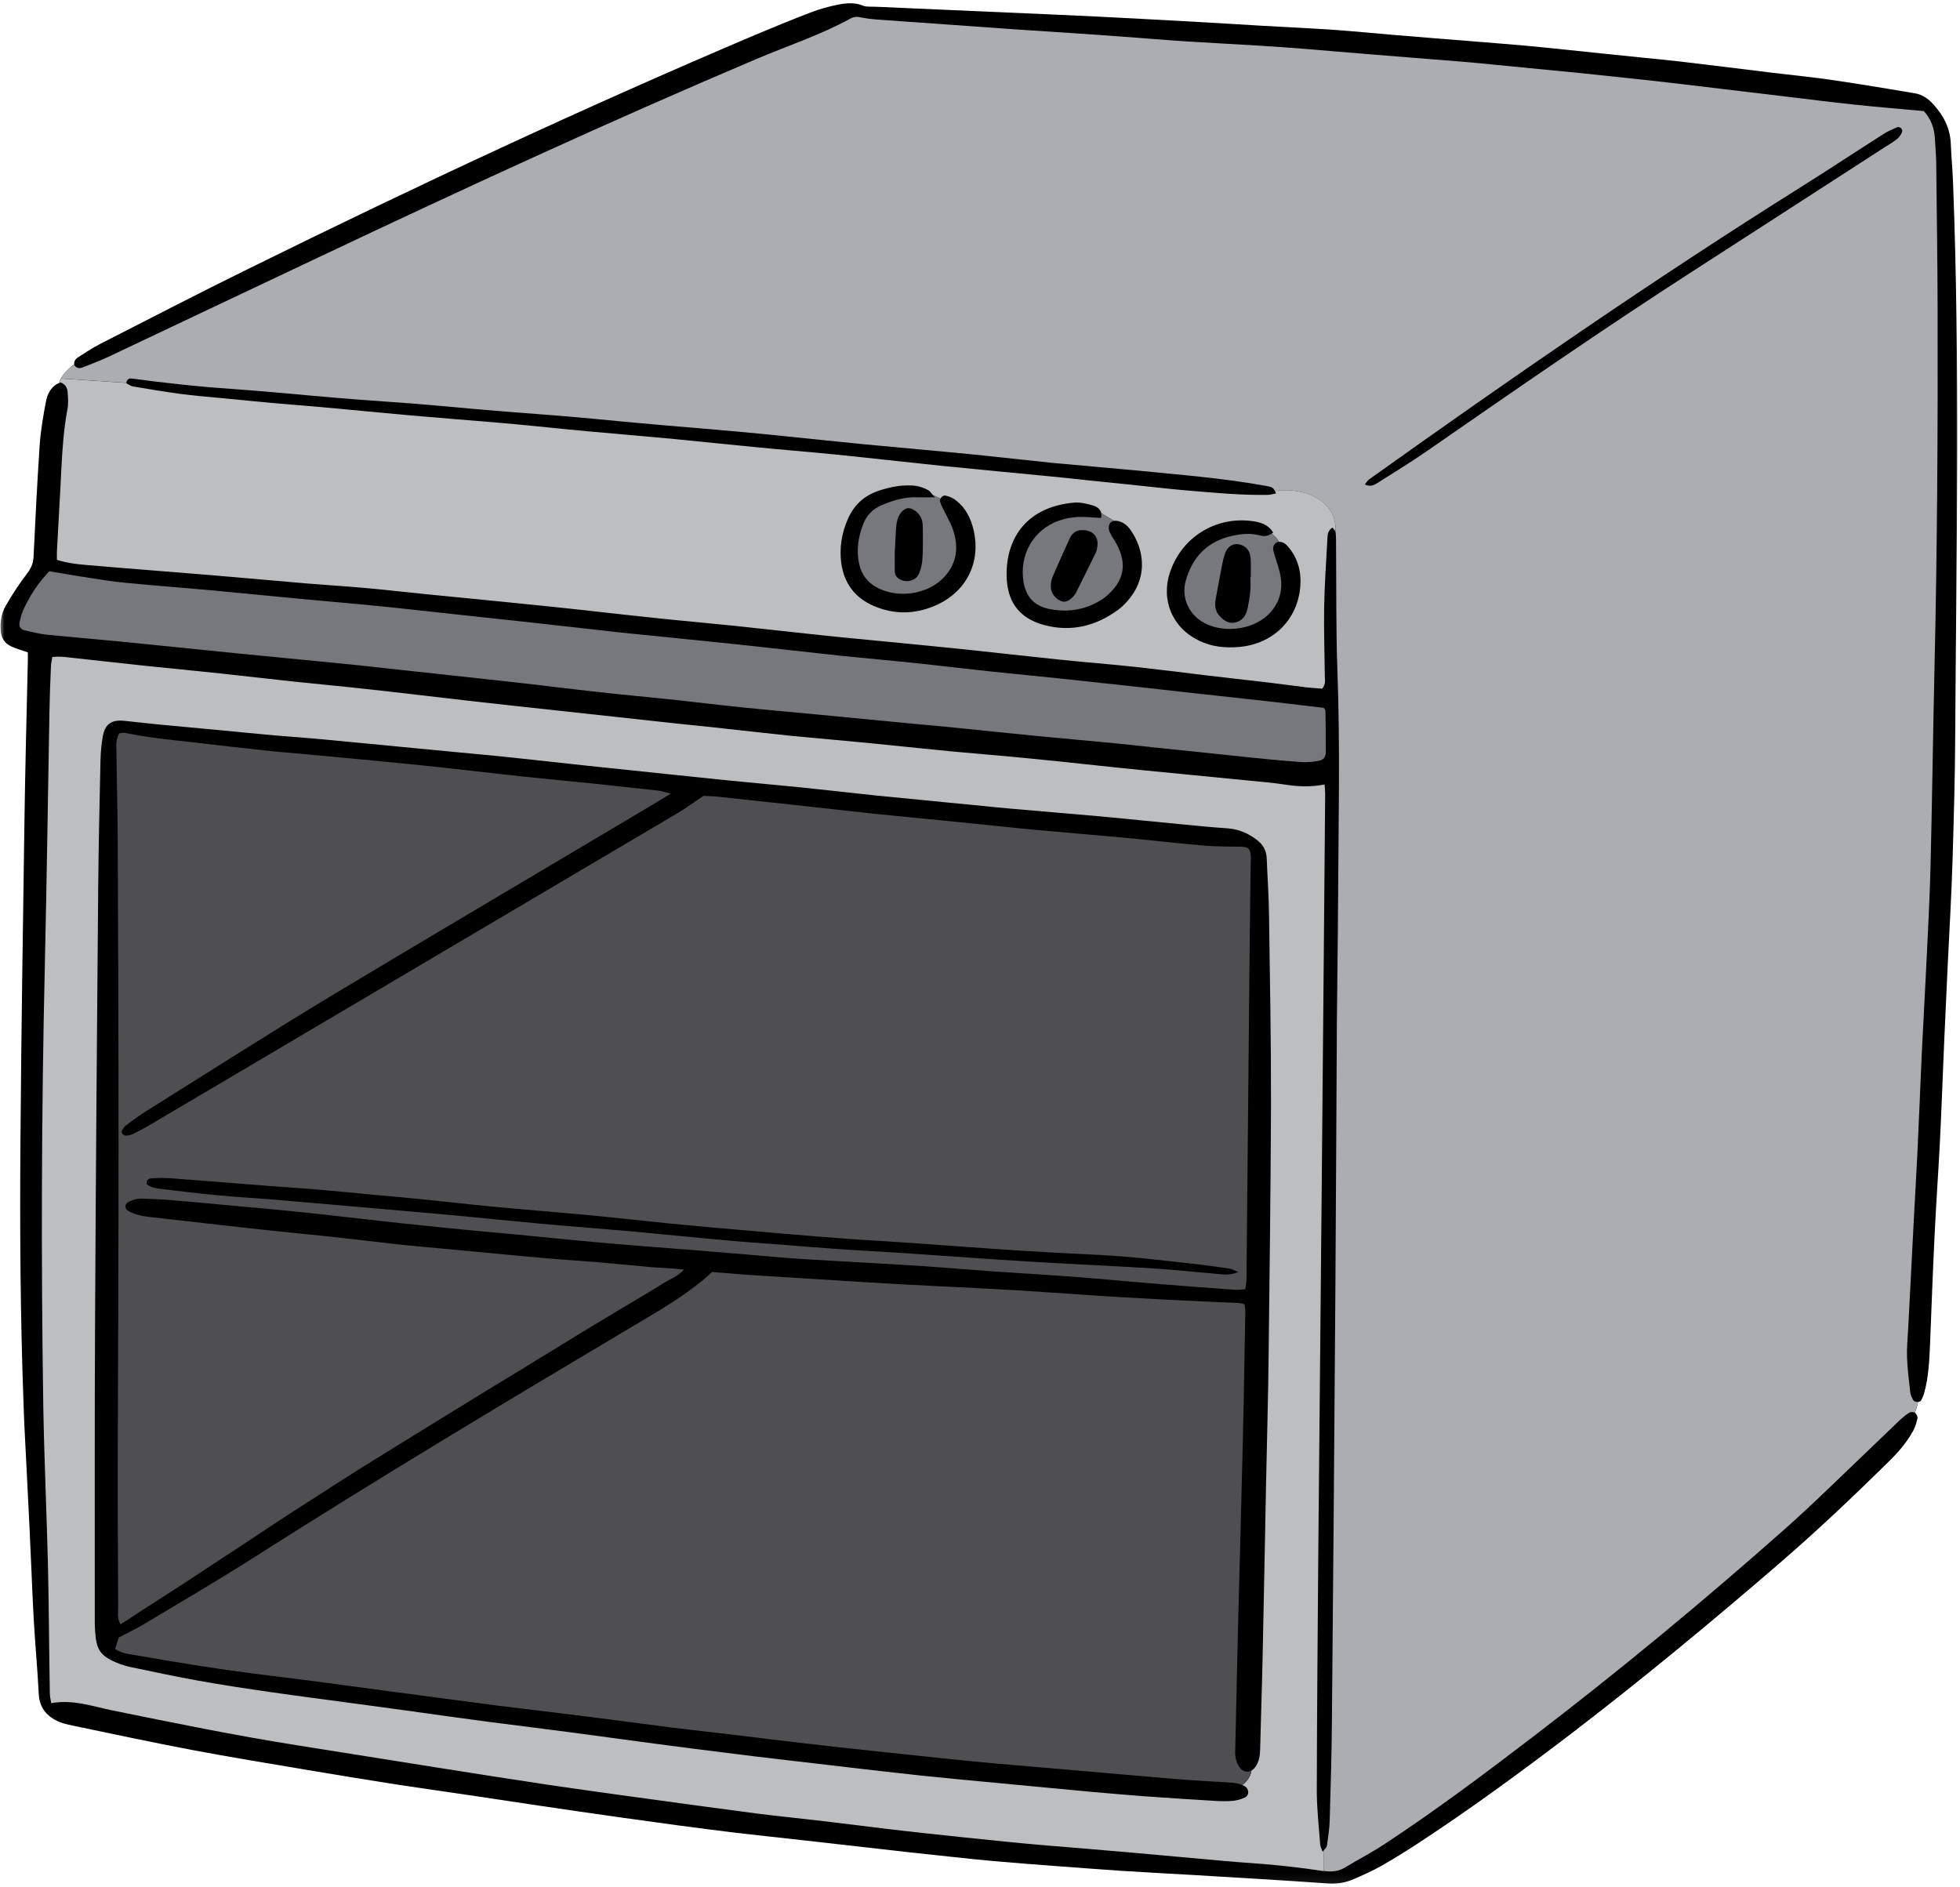 <svg width="216" height="208" viewBox="0 0 216 208" fill="none" xmlns="http://www.w3.org/2000/svg">
<mask id="mask0_283_107532" style="mask-type:luminance" maskUnits="userSpaceOnUse" x="0" y="0" width="216" height="208">
<path d="M0 0H215.999V207.919H0V0Z" fill="white"/>
</mask>
<g mask="url(#mask0_283_107532)">
<path d="M215.473 80.963C215.453 85.683 215.311 90.393 215.169 95.113C215.047 98.899 214.824 102.675 214.641 106.451C214.509 109.192 214.387 111.923 214.265 114.653C214.103 118.378 213.971 122.104 213.788 125.819C213.616 129.189 213.372 132.569 213.21 135.939C213.007 140.061 212.854 144.192 212.692 148.323C212.611 150.069 212.529 151.825 212.052 153.52C211.981 153.795 211.86 154.058 211.728 154.312C211.656 154.434 211.525 154.495 211.382 154.515C211.291 154.931 211.169 155.327 211.017 155.713C211.007 155.703 210.987 155.703 210.976 155.693C210.997 155.703 211.027 155.713 211.058 155.723C211.21 155.825 211.352 156.129 211.311 156.312C211.22 156.759 211.088 157.215 210.875 157.621C210.205 158.86 209.312 159.926 208.307 160.92C204.277 164.9 200.176 168.787 195.882 172.482C188.462 178.877 180.92 185.12 173.134 191.078C167.572 195.321 161.928 199.463 156.061 203.29C154.792 204.112 153.503 204.914 152.183 205.665C151.219 206.203 150.204 206.65 149.189 207.096C148.275 207.502 147.331 207.645 146.296 207.573C141.352 207.218 136.399 206.944 131.445 206.64C128.826 206.487 126.207 206.355 123.588 206.183C121.081 206.02 118.584 205.817 116.077 205.635C114.036 205.482 112.006 205.33 109.966 205.147C108.159 204.995 106.362 204.802 104.576 204.609C103.114 204.457 101.673 204.295 100.221 204.142C96.283 203.706 92.344 203.239 88.406 202.803C85.969 202.529 83.533 202.275 81.117 201.991C78.965 201.727 76.834 201.453 74.692 201.168C72.56 200.874 70.418 200.58 68.287 200.285C65.343 199.869 62.399 199.443 59.456 199.006C56.867 198.62 54.268 198.225 51.67 197.839C49.02 197.443 46.361 197.078 43.712 196.671C40.433 196.154 37.154 195.626 33.876 195.068C29.622 194.347 25.369 193.657 21.126 192.855C16.721 192.022 12.335 191.078 7.95 190.165C7.504 190.073 7.027 189.962 6.6 189.799C5.2 189.221 4.347 188.267 4.266 186.643C4.134 183.912 3.87 181.192 3.717 178.461C3.535 175.142 3.423 171.833 3.261 168.513C3.078 164.686 2.875 160.849 2.682 157.012C2.652 156.322 2.631 155.612 2.601 154.911C2.235 145.075 2.175 135.229 2.256 125.393C2.347 113.811 2.52 102.218 2.692 90.636C2.773 84.708 2.936 78.76 3.068 72.822C3.078 72.537 3.068 72.263 3.068 71.898C2.317 71.634 1.748 71.482 1.231 71.238C0.55 70.924 0.165 70.375 0.084 69.604C-0.008 68.599 0.134 67.604 0.642 66.741C1.342 65.533 2.104 64.356 2.946 63.26C3.403 62.671 3.657 62.123 3.697 61.382C3.89 57.261 4.103 53.119 4.377 48.998C4.489 47.434 4.753 45.892 5.047 44.339C5.21 43.415 5.616 42.572 6.58 42.176C6.59 42.146 6.55 42.166 6.519 42.176C6.793 41.334 7.443 40.715 8.184 40.146C8.133 39.923 8.255 39.608 8.559 39.405C9.392 38.877 10.214 38.319 11.097 37.873C16.548 35.091 21.989 32.269 27.47 29.579C45.864 20.505 64.439 11.815 83.32 3.806C85.31 2.974 87.299 2.152 89.319 1.38C90.284 1.005 91.319 0.721 92.324 0.518C93.237 0.335 94.151 0.223 95.085 0.619C95.491 0.781 96.008 0.721 96.465 0.741C101.297 0.954 106.139 1.167 110.981 1.38C114.371 1.533 117.741 1.665 121.132 1.837C124.857 2.02 128.582 2.233 132.318 2.436C134.521 2.558 136.733 2.7 138.957 2.832C141.636 2.984 144.316 3.106 147.006 3.289C149.158 3.441 151.31 3.654 153.452 3.837C155.025 3.959 156.599 4.101 158.162 4.223C161.471 4.497 164.8 4.74 168.11 5.035C171.135 5.309 174.149 5.654 177.154 5.958C179.824 6.243 182.503 6.486 185.163 6.781C188.574 7.176 191.984 7.613 195.405 8.029C197.608 8.293 199.8 8.506 202.003 8.831C205.008 9.268 207.982 9.775 210.976 10.273C211.809 10.404 212.458 10.841 213.037 11.47C214.184 12.729 214.915 14.11 214.986 15.845C215.037 17.236 215.179 18.637 215.23 20.027C216.011 40.319 215.595 60.641 215.473 80.963Z" fill="black"/>
</g>
<mask id="mask1_283_107532" style="mask-type:luminance" maskUnits="userSpaceOnUse" x="5" y="0" width="211" height="208">
<path d="M5.613 0H215.999V207.503H5.613V0Z" fill="white"/>
</mask>
<g mask="url(#mask1_283_107532)">
<path d="M213.533 34.097C213.523 28.737 213.432 23.377 213.381 18.028C213.371 17.094 213.28 16.16 213.229 15.236C213.168 14.16 212.843 13.186 212.021 12.242C209.412 12.008 206.854 11.795 204.306 11.521C201.88 11.267 199.454 10.963 197.018 10.668C194.694 10.395 192.389 10.11 190.075 9.836C187.466 9.521 184.857 9.207 182.249 8.912C179.65 8.628 177.041 8.354 174.422 8.08C171.225 7.765 168.038 7.451 164.85 7.146C163.46 7.004 162.059 6.872 160.678 6.76C157.298 6.486 153.928 6.233 150.558 5.948C148.406 5.786 146.254 5.583 144.102 5.41C142.295 5.268 140.498 5.136 138.692 5.025C136.073 4.862 133.444 4.74 130.825 4.568C128.328 4.405 125.831 4.192 123.313 4.01C121.577 3.888 119.821 3.756 118.086 3.644C115.873 3.492 113.66 3.35 111.447 3.208C108.716 3.015 105.976 2.822 103.245 2.619C101.032 2.457 98.819 2.304 96.606 2.152C96.038 2.101 95.449 2.04 94.891 1.919C94.465 1.817 94.099 1.837 93.713 2.051C90.384 3.878 86.76 5.055 83.278 6.537C67.179 13.369 51.303 20.698 35.509 28.169C27.652 31.873 19.816 35.609 11.969 39.314C11.015 39.761 10.03 40.126 9.056 40.512C8.782 40.613 8.477 40.593 8.264 40.339C8.234 40.299 8.203 40.238 8.193 40.177C7.584 40.593 7.056 41.09 6.721 41.71L13.928 42.187C13.989 41.76 14.253 41.689 14.547 41.72C15.41 41.821 16.283 41.953 17.156 42.055C18.902 42.258 20.628 42.461 22.374 42.613C24.394 42.796 26.434 42.918 28.474 43.09C30.505 43.253 32.545 43.446 34.575 43.628C36.148 43.77 37.722 43.902 39.285 44.024C41.386 44.187 43.477 44.318 45.568 44.481C47.598 44.643 49.639 44.836 51.669 45.019C53.242 45.151 54.816 45.293 56.379 45.415C58.419 45.577 60.449 45.719 62.49 45.892C64.469 46.054 66.448 46.257 68.408 46.44C69.859 46.582 71.311 46.704 72.772 46.836C75.909 47.1 79.046 47.364 82.182 47.648C85.136 47.922 88.1 48.247 91.054 48.541C92.394 48.683 93.724 48.815 95.064 48.947C99.185 49.343 103.306 49.698 107.437 50.104C110.34 50.399 113.233 50.734 116.126 51.028C119.09 51.312 122.055 51.546 125.019 51.83C129.891 52.317 134.784 52.683 139.595 53.566C139.93 53.637 140.295 53.657 140.498 54.104C143.97 53.627 147.421 55.352 147.168 58.59C147.178 58.611 147.178 58.631 147.188 58.661C147.249 59.189 147.239 59.707 147.239 60.235C147.279 64.711 147.228 69.198 147.381 73.674C147.706 82.232 147.503 90.789 147.462 99.356C147.442 103.782 147.36 108.208 147.33 112.633C147.269 122.297 147.239 131.96 147.168 141.624C147.056 157.642 146.934 173.65 146.782 189.657C146.751 193.322 146.65 196.986 146.538 200.651C146.508 201.585 146.356 202.508 146.234 203.422C146.213 203.574 146.061 203.706 145.878 203.929C145.878 204.681 145.878 205.442 145.878 206.193C146.68 206.305 147.431 206.284 148.162 205.848C149.665 204.945 151.218 204.143 152.669 203.178C158.273 199.483 163.642 195.464 168.961 191.393C178.422 184.156 187.578 176.583 196.49 168.696C199.86 165.722 203.038 162.555 206.296 159.459C207.311 158.505 208.306 157.51 209.321 156.556C209.666 156.231 210.021 155.937 210.407 155.693C210.559 155.591 210.864 155.602 211.016 155.693C211.168 155.307 211.29 154.911 211.381 154.495C211.158 154.526 210.915 154.455 210.823 154.272C210.701 154.018 210.549 153.744 210.519 153.46C210.377 152.191 210.214 150.922 210.163 149.643C210.123 148.608 210.224 147.552 210.285 146.506C210.498 142.314 210.712 138.132 210.935 133.95C211.057 131.625 211.199 129.311 211.31 126.976C211.483 123.424 211.615 119.881 211.777 116.328C211.95 112.846 212.143 109.355 212.315 105.863C212.468 102.554 212.65 99.234 212.742 95.925C212.924 88.647 213.016 81.369 213.178 74.091C213.493 60.763 213.564 47.435 213.533 34.097ZM209.585 14.637C209.463 14.881 209.29 15.135 209.067 15.318C208.661 15.642 208.204 15.916 207.758 16.191C200.713 20.738 193.668 25.306 186.624 29.843C176.625 36.279 166.87 43.05 157.095 49.82C155.42 50.977 153.684 52.043 151.959 53.129C151.543 53.403 151.086 53.718 150.406 53.393C150.588 53.18 150.7 52.977 150.852 52.855C166.454 41.72 182.208 30.818 198.449 20.627C201.505 18.708 204.509 16.718 207.555 14.78C208.042 14.465 208.58 14.232 209.108 14.008C209.209 13.968 209.473 14.059 209.544 14.171C209.646 14.272 209.656 14.505 209.585 14.637Z" fill="#ABADB0"/>
</g>
<path d="M140.507 54.093C140.548 54.175 140.578 54.266 140.609 54.378C140.243 54.449 139.969 54.54 139.705 54.54C136.721 54.591 133.757 54.297 130.793 54.053C128.935 53.891 127.078 53.677 125.23 53.484C123.484 53.302 121.749 53.119 120.003 52.947C118.612 52.794 117.221 52.642 115.831 52.51C111.821 52.114 107.812 51.749 103.812 51.343C99.864 50.937 95.925 50.48 91.987 50.084C89.022 49.79 86.058 49.556 83.094 49.262C80.07 48.977 77.065 48.653 74.05 48.358C70.974 48.074 67.889 47.82 64.813 47.536C62.945 47.374 61.087 47.171 59.23 46.988C57.778 46.846 56.327 46.704 54.875 46.582C51.617 46.308 48.358 46.054 45.11 45.77C41.913 45.486 38.725 45.161 35.528 44.877C33.67 44.704 31.813 44.582 29.955 44.41C28.098 44.237 26.23 44.054 24.372 43.872C22.87 43.73 21.357 43.608 19.845 43.405C18.119 43.171 16.383 42.887 14.668 42.593C14.394 42.552 14.16 42.359 13.937 42.248C13.937 42.237 13.947 42.217 13.947 42.197L6.74 41.72C6.649 41.872 6.578 42.034 6.527 42.197C6.568 42.176 6.598 42.156 6.639 42.146C7.187 42.309 7.42 42.725 7.451 43.202C7.502 43.841 7.552 44.491 7.43 45.11C7.024 47.292 6.872 49.485 6.76 51.708C6.618 54.733 6.426 57.748 6.273 60.773C6.263 61.057 6.273 61.341 6.273 61.697C7.329 62.032 8.364 62.174 9.39 62.255C14.039 62.661 18.698 63.006 23.337 63.392C26.89 63.696 30.432 64.011 33.965 64.315C35.944 64.478 37.923 64.6 39.893 64.772C41.7 64.924 43.496 65.127 45.293 65.31C46.623 65.452 47.963 65.594 49.303 65.716C53.19 66.102 57.078 66.478 60.966 66.883C64.782 67.279 68.609 67.736 72.436 68.132C75.228 68.427 78.009 68.67 80.79 68.954C83.582 69.249 86.353 69.553 89.134 69.858C90.464 70 91.804 70.152 93.134 70.274C97.082 70.66 101.031 71.025 104.969 71.431C108.918 71.837 112.857 72.294 116.795 72.7C119.587 72.984 122.378 73.207 125.149 73.502C127.646 73.776 130.133 74.091 132.62 74.395C134.995 74.669 137.371 74.943 139.746 75.217C141.187 75.39 142.639 75.593 144.08 75.766C144.649 75.826 145.217 75.847 145.715 75.897C146.141 75.38 145.999 74.903 145.999 74.456C145.968 71.949 145.887 69.452 145.928 66.944C145.968 64.437 146.151 61.95 146.283 59.443C146.303 58.986 146.293 58.489 146.841 58.144C146.943 58.286 147.105 58.438 147.166 58.59C147.43 55.342 143.979 53.627 140.507 54.093ZM102.949 66.792C100.737 67.706 98.534 67.736 96.321 66.792C94.21 65.899 93.012 64.275 92.707 62.032C92.494 60.387 92.758 58.783 93.408 57.261C94.057 55.748 95.133 54.682 96.727 54.124C97.955 53.698 99.183 53.444 100.483 53.505C101.143 53.535 101.752 53.718 102.31 54.033C102.452 54.104 102.554 54.256 102.797 54.55C103.081 54.682 103.376 54.804 103.64 54.956C103.741 54.743 103.985 54.571 104.198 54.621C104.523 54.703 104.868 54.804 105.142 54.997C106.36 55.84 106.989 57.068 107.304 58.458C108.126 62.102 106.411 65.351 102.949 66.792ZM124.581 65.838C124.195 66.335 123.748 66.823 123.231 67.198C120.805 68.975 118.125 69.675 115.141 68.904C112.552 68.234 111.141 66.589 110.958 63.95C110.674 59.808 112.775 55.88 118.389 55.393C119.069 55.342 119.79 55.515 120.449 55.708C120.866 55.84 121.261 56.073 121.363 56.55C121.83 56.855 122.307 57.098 122.754 57.403C122.875 57.382 123.018 57.382 123.16 57.413C123.769 57.525 124.215 57.89 124.571 58.377C126.042 60.468 126.489 63.361 124.581 65.838ZM143.279 64.833C142.903 68.427 140.203 70.984 136.569 71.299C135.036 71.431 133.554 71.289 132.143 70.609C129.179 69.188 127.89 66.092 128.966 62.986C130.265 59.23 133.899 56.936 137.868 57.413C138.772 57.525 139.705 57.717 140.304 58.692C140.243 58.753 140.193 58.783 140.142 58.824C140.487 59.067 140.761 59.382 140.964 59.717C141.248 59.697 141.583 59.839 141.857 60.143C143.065 61.473 143.461 63.107 143.279 64.833ZM145.755 204.072C145.623 203.686 145.502 203.493 145.491 203.29C145.349 201.31 145.116 199.341 145.116 197.362C145.136 188.389 145.217 179.425 145.288 170.462C145.4 157.764 145.522 145.075 145.644 132.376C145.786 117.414 145.908 102.442 146.04 87.49C146.04 87.155 145.999 86.809 145.968 86.454C144.486 86.749 143.106 86.698 141.725 86.485C140.345 86.272 138.944 86.15 137.543 86.018C133.605 85.622 129.646 85.257 125.707 84.861C121.698 84.465 117.709 83.998 113.699 83.612C110.694 83.308 107.659 83.074 104.645 82.79C101.62 82.496 98.605 82.171 95.6 81.876C92.687 81.592 89.784 81.348 86.891 81.064C84.099 80.77 81.328 80.455 78.547 80.151C77.278 80.019 75.989 79.887 74.72 79.755C70.487 79.288 66.264 78.831 62.032 78.374C58.499 77.989 54.956 77.613 51.424 77.207C47.77 76.791 44.126 76.344 40.471 75.948C37.802 75.644 35.132 75.41 32.472 75.126C29.752 74.842 27.021 74.507 24.301 74.223C21.581 73.928 18.84 73.674 16.119 73.39C13.328 73.086 10.557 72.781 7.776 72.477C7.146 72.395 6.517 72.324 5.766 72.406C5.705 72.791 5.624 73.116 5.613 73.441C5.542 75.075 5.481 76.699 5.451 78.334C5.278 87.642 5.157 96.96 4.944 106.279C4.568 122.52 4.517 138.771 4.771 155.023C4.872 160.9 5.147 166.767 5.289 172.655C5.39 177.304 5.41 181.963 5.492 186.622C5.492 186.947 5.573 187.282 5.644 187.708C8.029 187.262 10.212 188.064 12.415 188.51C19.155 189.881 25.885 191.261 32.675 192.337C37.741 193.139 42.806 193.951 47.871 194.753C52.063 195.413 56.276 196.083 60.478 196.712C64.112 197.25 67.757 197.748 71.391 198.245C75.37 198.793 79.359 199.341 83.338 199.859C85.713 200.163 88.099 200.397 90.464 200.671C92.9 200.965 95.326 201.26 97.762 201.564C99.102 201.717 100.422 201.879 101.762 202.021C104.837 202.346 107.903 202.681 110.979 202.985C112.369 203.127 113.77 203.249 115.161 203.371C118.419 203.645 121.667 203.899 124.926 204.193C128.296 204.488 131.666 204.813 135.036 205.107C136.955 205.279 138.883 205.381 140.792 205.574C142.416 205.736 144.04 205.939 145.644 206.183C145.725 206.193 145.816 206.203 145.887 206.213C145.887 205.462 145.887 204.701 145.887 203.95C145.847 203.98 145.806 204.021 145.755 204.072ZM139.807 149.501C139.756 154.221 139.614 158.931 139.523 163.651C139.391 169.934 139.289 176.218 139.147 182.511C139.076 185.942 138.954 189.383 138.873 192.814C138.853 193.525 138.751 194.195 138.305 194.784C138.183 194.946 138.051 195.047 137.909 195.139C137.858 195.748 137.462 196.276 136.924 196.732C136.995 196.763 137.076 196.804 137.147 196.844C137.675 197.128 137.716 197.849 137.188 198.103C136.782 198.296 136.315 198.428 135.868 198.468C135.229 198.529 134.589 198.509 133.95 198.478C131.26 198.316 128.59 198.143 125.911 197.951C124.053 197.808 122.195 197.646 120.338 197.484C116.856 197.159 113.374 196.824 109.893 196.499C107.101 196.235 104.31 195.981 101.538 195.687C98.93 195.413 96.321 195.098 93.712 194.804C91.347 194.53 88.962 194.246 86.586 193.971C84.333 193.708 82.069 193.444 79.816 193.149C77.329 192.845 74.842 192.52 72.365 192.195C69.239 191.779 66.122 191.353 63.006 190.936C59.941 190.53 56.875 190.155 53.809 189.759C50.805 189.363 47.8 188.937 44.806 188.52C42.786 188.236 40.755 187.972 38.736 187.698C35.853 187.302 32.95 186.937 30.067 186.521C27.306 186.125 24.535 185.709 21.784 185.211C19.317 184.775 16.871 184.237 14.414 183.729C14.018 183.648 13.622 183.526 13.237 183.394C10.922 182.532 10.628 181.73 10.486 179.831C10.435 179.141 10.445 178.441 10.445 177.73C10.445 167.082 10.425 156.424 10.476 145.765C10.557 129.818 10.679 113.861 10.821 97.904C10.861 93.184 10.973 88.474 11.075 83.754C11.095 82.881 11.186 82.008 11.328 81.156C11.572 79.805 12.283 79.298 13.683 79.44C14.952 79.572 16.231 79.724 17.51 79.846C19.825 80.069 22.149 80.272 24.474 80.496C26.382 80.678 28.311 80.871 30.219 81.044C32.026 81.196 33.833 81.318 35.629 81.49C39.05 81.805 42.471 82.15 45.902 82.475C48.744 82.759 51.597 83.003 54.439 83.287C57.22 83.561 60.001 83.886 62.793 84.18C64.123 84.323 65.463 84.475 66.792 84.607C71.208 85.064 75.613 85.541 80.019 85.987C82.81 86.272 85.592 86.505 88.383 86.789C91.174 87.084 93.946 87.398 96.737 87.693C98.311 87.845 99.864 87.997 101.437 88.15C103.416 88.342 105.375 88.545 107.355 88.728C108.746 88.87 110.146 89.012 111.537 89.134C114.674 89.418 117.81 89.662 120.947 89.946C124.083 90.23 127.22 90.565 130.346 90.86C131.971 91.022 133.595 91.174 135.229 91.286C136.366 91.367 137.35 91.733 138.294 92.403C139.137 92.981 139.584 93.671 139.604 94.707C139.675 96.696 139.827 98.666 139.848 100.645C139.949 107.69 140.081 114.734 140.071 121.789C140.03 130.986 139.919 140.253 139.807 149.501Z" fill="#BCBEC0"/>
<path d="M101.061 54.804C99.701 54.764 98.412 55.149 97.174 55.667C96.219 56.073 95.519 56.763 95.143 57.727C94.585 59.159 94.341 60.62 94.687 62.163C94.94 63.321 95.58 64.153 96.595 64.721C98.899 66 102.229 65.534 104.025 63.625C105.507 62.062 105.67 60.215 104.99 58.276C104.695 57.474 104.238 56.712 103.853 55.921C103.761 55.728 103.66 55.494 103.599 55.271C103.569 55.169 103.589 55.048 103.64 54.946C103.376 54.804 103.081 54.672 102.797 54.54C102.858 54.611 102.929 54.703 103.02 54.804C102.097 54.814 101.589 54.824 101.061 54.804ZM101.66 61.544C101.63 62.102 101.498 62.691 101.285 63.209C100.939 64.041 99.843 64.285 99.072 63.788C98.747 63.584 98.605 63.28 98.605 62.904C98.595 62.143 98.605 61.402 98.605 60.884C98.666 59.839 98.696 59.027 98.747 58.225C98.767 57.941 98.808 57.657 98.879 57.372C99.031 56.662 99.569 56.053 100.036 56.012C100.655 55.961 101.437 56.621 101.62 57.392C101.68 57.677 101.701 57.971 101.701 58.255C101.701 59.331 101.731 60.448 101.66 61.544ZM121.353 57.078C120.368 57.037 119.556 56.936 118.754 56.976C118.074 57.027 117.353 57.139 116.714 57.372C113.851 58.377 112.288 61.199 112.806 64.183C113.06 65.665 113.882 66.762 115.638 67.117C117.709 67.533 119.708 67.208 121.505 66.021C121.688 65.889 121.881 65.747 122.053 65.594C123.616 64.194 124.286 62.498 123.21 60.265C122.936 59.687 122.54 59.169 122.266 58.59C122.165 58.367 122.165 58.012 122.256 57.778C122.358 57.555 122.54 57.453 122.754 57.403C122.327 57.108 121.83 56.855 121.363 56.55C121.383 56.702 121.383 56.875 121.353 57.078ZM120.734 60.966C120.033 62.427 119.302 63.859 118.582 65.31C118.561 65.361 118.531 65.422 118.5 65.462C117.972 66.183 117.435 66.457 116.927 66.244C116.186 65.919 115.739 65.239 115.81 64.447C115.831 64.163 115.881 63.859 115.983 63.605C116.612 62.184 117.231 60.752 117.891 59.331C118.176 58.702 118.703 58.367 119.363 58.428C120.348 58.438 120.977 59.057 120.957 59.95C120.947 60.296 120.876 60.661 120.734 60.966ZM140.396 60.956C140.284 60.549 140.213 60.143 140.609 59.839C140.71 59.758 140.822 59.717 140.944 59.707C140.741 59.352 140.457 59.057 140.122 58.814C139.584 59.199 139.096 59.067 138.65 58.966C137.706 58.743 136.792 58.844 135.868 59.037C133.067 59.636 131.382 61.382 130.651 64.092C130.204 65.787 130.945 67.543 132.417 68.477C134.518 69.827 137.899 69.523 139.746 67.757C140.913 66.63 141.39 65.209 141.137 63.615C141.005 62.722 140.649 61.849 140.396 60.956ZM137.838 63.595C137.827 63.595 137.807 63.595 137.797 63.595C137.797 64.123 137.848 64.64 137.787 65.168C137.726 65.787 137.624 66.427 137.492 67.046C137.34 67.767 136.995 68.355 136.244 68.569C135.381 68.832 134.782 68.335 134.285 67.746C134.082 67.493 133.96 67.127 133.919 66.802C133.889 66.406 133.99 65.99 134.051 65.605C134.265 64.407 134.498 63.199 134.731 62.011C134.803 61.666 134.884 61.331 135.006 60.996C135.249 60.285 135.797 59.9 136.427 59.971C137.086 60.052 137.635 60.509 137.767 61.158C137.827 61.432 137.838 61.737 137.848 62.021C137.848 62.549 137.838 63.077 137.838 63.595ZM145.887 78.009C145.958 78.131 146.07 78.222 146.07 78.323C146.09 79.836 146.121 81.348 146.11 82.861C146.11 83.419 145.857 83.754 145.309 83.856C144.679 83.957 144.03 84.038 143.4 83.988C141.421 83.846 139.441 83.653 137.482 83.45C135.686 83.267 133.889 83.074 132.082 82.881C130.346 82.698 128.6 82.516 126.875 82.343C125.535 82.201 124.215 82.039 122.875 81.917C119.972 81.633 117.069 81.389 114.176 81.105C111.212 80.821 108.258 80.496 105.294 80.201C103.843 80.049 102.391 79.927 100.939 79.795C97.397 79.45 93.854 79.105 90.322 78.77C87.48 78.496 84.627 78.252 81.785 77.958C79.054 77.684 76.334 77.339 73.614 77.055C70.944 76.77 68.274 76.537 65.615 76.232C63.006 75.948 60.397 75.613 57.788 75.319C55.301 75.035 52.815 74.771 50.318 74.497C47.536 74.202 44.745 73.898 41.974 73.593C40.583 73.441 39.192 73.278 37.791 73.147C33.853 72.751 29.894 72.385 25.956 71.989C21.784 71.573 17.602 71.137 13.43 70.721C10.699 70.457 7.968 70.233 5.248 69.959C4.375 69.868 3.522 69.655 2.68 69.462C2.304 69.371 2.081 69.066 2.142 68.67C2.243 68.213 2.335 67.757 2.517 67.33C3.238 65.726 4.172 64.265 5.441 62.955C6.882 63.189 8.313 63.453 9.745 63.666C11.115 63.879 12.506 64.112 13.896 64.234C17.023 64.539 20.17 64.772 23.306 65.056C26.433 65.341 29.579 65.676 32.706 65.96C35.67 66.244 38.634 66.488 41.588 66.782C44.369 67.056 47.15 67.381 49.932 67.675C52.53 67.96 55.139 68.234 57.748 68.518C60.468 68.822 63.199 69.127 65.919 69.431C67.188 69.573 68.477 69.726 69.746 69.848C73.573 70.243 77.4 70.609 81.227 71.015C85.053 71.421 88.88 71.868 92.697 72.274C95.428 72.558 98.158 72.791 100.879 73.076C103.609 73.37 106.33 73.695 109.05 73.989C111.73 74.273 114.399 74.517 117.059 74.801C119.84 75.096 122.622 75.4 125.403 75.705C127.89 75.979 130.377 76.253 132.874 76.537C135.361 76.811 137.858 77.075 140.355 77.359C142.202 77.572 144.05 77.796 145.887 78.009Z" fill="#77787B"/>
<path d="M137.9 195.139C137.849 195.748 137.453 196.276 136.915 196.732C136.458 196.529 135.961 196.468 135.464 196.448C133.373 196.326 131.261 196.204 129.17 196.032C125.628 195.738 122.075 195.423 118.532 195.108C115.456 194.844 112.371 194.59 109.295 194.316C107.843 194.184 106.382 194.032 104.93 193.89C101.925 193.575 98.9 193.261 95.886 192.936C93.399 192.672 90.891 192.398 88.405 192.104C85.968 191.819 83.542 191.515 81.116 191.22C78.792 190.946 76.477 190.693 74.163 190.408C70.935 190.002 67.697 189.556 64.459 189.15C61.272 188.744 58.094 188.388 54.907 187.982C50.857 187.465 46.817 186.906 42.777 186.378C38.382 185.79 33.996 185.181 29.601 184.653C24.79 184.064 20.019 183.313 15.258 182.47C14.426 182.318 13.532 182.278 12.68 181.74C12.842 181.232 12.994 180.755 13.086 180.471C14.111 179.933 14.954 179.537 15.755 179.06C19.755 176.654 23.785 174.319 27.723 171.812C41.681 162.91 55.892 154.403 70.123 145.938C73.026 144.212 75.96 142.527 78.477 140.182C79.137 140.243 79.776 140.284 80.406 140.334C81.167 140.395 81.908 140.477 82.669 140.517C85.116 140.68 87.562 140.822 90.008 140.974C93.094 141.167 96.18 141.37 99.276 141.542C102.301 141.705 105.326 141.837 108.361 141.999C110.574 142.111 112.797 142.243 115.01 142.395C117.69 142.558 120.359 142.771 123.039 142.933C126.013 143.116 128.977 143.258 131.962 143.4C133.474 143.481 134.997 143.532 136.499 143.603C136.672 143.613 136.834 143.674 137.149 143.725C137.189 144.06 137.24 144.283 137.24 144.517C137.149 149.115 137.088 153.703 136.976 158.312C136.824 164.889 136.641 171.457 136.469 178.045C136.367 181.993 136.286 185.962 136.195 189.911C136.164 190.957 136.144 192.012 136.123 193.058C136.103 193.657 136.245 194.215 136.56 194.722C136.915 195.24 137.453 195.382 137.9 195.139ZM72.579 87.134C70.204 86.87 67.819 86.617 65.444 86.363C62.774 86.089 60.094 85.845 57.424 85.561C53.608 85.145 49.781 84.688 45.954 84.292C41.833 83.876 37.712 83.5 33.59 83.115C32.129 82.983 30.677 82.871 29.226 82.708C26.556 82.424 23.896 82.12 21.237 81.805C18.75 81.531 16.253 81.297 13.786 80.77C13.573 80.729 13.339 80.8 13.147 80.82C12.72 81.521 12.822 82.231 12.832 82.912C12.862 86.119 12.964 89.317 12.974 92.514C13.025 103.863 13.065 115.221 13.065 126.57C13.065 138.264 13.005 149.978 12.974 161.682C12.964 166.859 13.005 172.046 13.025 177.222C13.025 177.781 12.893 178.37 13.279 179.019C14.05 178.552 14.75 178.055 15.481 177.588C16.212 177.111 16.953 176.634 17.684 176.167C18.415 175.7 19.156 175.223 19.877 174.756C20.618 174.269 21.349 173.792 22.069 173.314C22.8 172.837 23.531 172.35 24.262 171.873C24.982 171.396 25.724 170.919 26.465 170.432C27.185 169.955 27.926 169.477 28.647 168.99C29.378 168.503 30.098 168.016 30.84 167.539C31.57 167.062 32.301 166.574 33.042 166.107C33.773 165.63 34.504 165.163 35.245 164.696C35.976 164.219 36.717 163.742 37.448 163.275C38.189 162.808 38.93 162.341 39.671 161.864C40.412 161.397 41.163 160.941 41.894 160.484C42.594 160.057 43.284 159.621 43.975 159.195C44.726 158.738 45.467 158.281 46.208 157.824C46.959 157.357 47.7 156.901 48.441 156.444C49.192 155.987 49.943 155.53 50.674 155.073C51.425 154.617 52.176 154.15 52.907 153.693C53.658 153.236 54.41 152.779 55.141 152.333C55.892 151.876 56.643 151.419 57.384 150.973C58.135 150.516 58.866 150.049 59.617 149.592C60.368 149.135 61.109 148.689 61.86 148.232C62.611 147.775 63.342 147.318 64.094 146.851C64.845 146.395 65.586 145.948 66.337 145.501C67.088 145.055 67.829 144.598 68.58 144.151C69.331 143.705 70.082 143.258 70.834 142.811C71.585 142.355 72.346 141.918 73.077 141.441C73.787 140.974 74.65 140.73 75.371 139.928C74.914 139.878 74.65 139.837 74.366 139.817C73.554 139.756 72.732 139.725 71.92 139.665C69.951 139.492 67.971 139.289 65.992 139.116C64.022 138.954 62.043 138.832 60.064 138.66C58.561 138.538 57.049 138.386 55.536 138.243C53.557 138.061 51.588 137.878 49.618 137.685C47.933 137.523 46.248 137.391 44.563 137.218C41.894 136.924 39.234 136.599 36.575 136.305C33.966 136.031 31.357 135.787 28.748 135.503C24.688 135.056 20.638 134.589 16.578 134.132C15.705 134.041 14.852 133.879 14.081 133.422C13.756 133.229 13.745 132.732 14.05 132.539C14.558 132.214 15.116 132.082 15.715 132.102C16.639 132.143 17.582 132.163 18.516 132.234C20.547 132.407 22.587 132.589 24.617 132.782C27.52 133.046 30.423 133.3 33.316 133.605C36.28 133.909 39.224 134.264 42.188 134.589C43.569 134.752 44.969 134.894 46.36 135.036C48.279 135.229 50.187 135.432 52.105 135.614C53.73 135.777 55.364 135.899 56.988 136.061C60.124 136.366 63.261 136.69 66.388 136.964C69.758 137.269 73.128 137.513 76.508 137.776C78.132 137.908 79.766 138.04 81.39 138.183C83.603 138.365 85.796 138.578 88.009 138.731C90.628 138.903 93.257 139.025 95.876 139.187C97.855 139.299 99.834 139.411 101.814 139.543C104.311 139.715 106.808 139.928 109.315 140.111C111.64 140.274 113.974 140.406 116.299 140.568C118.045 140.69 119.791 140.822 121.537 140.974C123.679 141.157 125.831 141.36 127.983 141.532C130.723 141.745 133.454 141.959 136.195 142.151C136.519 142.172 136.854 142.101 137.23 142.08C137.423 141.187 137.382 140.375 137.382 139.563C137.494 128.509 137.585 117.444 137.697 106.38C137.727 102.716 137.778 99.051 137.829 95.367C137.829 95.021 137.859 94.666 137.839 94.331C137.798 93.549 137.555 93.326 136.743 93.316C135.403 93.286 134.053 93.316 132.733 93.194C129.708 92.94 126.693 92.585 123.679 92.301C120.603 92.017 117.517 91.773 114.441 91.489C113.051 91.367 111.65 91.215 110.259 91.073C108.473 90.9 106.666 90.707 104.869 90.525C102.078 90.24 99.296 89.987 96.515 89.702C93.795 89.418 91.064 89.093 88.344 88.799C85.268 88.464 82.203 88.139 79.127 87.804C78.548 87.743 77.97 87.733 77.523 87.713C76.488 88.403 75.584 89.063 74.64 89.631C55.272 101.081 35.905 112.521 16.527 123.971C15.928 124.317 15.309 124.662 14.679 124.966C14.426 125.098 14.121 125.149 13.847 125.159C13.715 125.169 13.543 125.027 13.451 124.895C13.4 124.834 13.411 124.652 13.451 124.57C13.563 124.377 13.695 124.164 13.877 124.032C14.629 123.474 15.37 122.916 16.161 122.428C23.084 118.094 29.956 113.699 36.94 109.486C48.502 102.553 60.114 95.712 71.676 88.829C72.326 88.444 72.965 88.048 73.93 87.469C73.239 87.297 72.915 87.165 72.579 87.134ZM134.022 140.385C131.637 140.182 129.262 139.928 126.876 139.776C122.389 139.502 117.903 139.309 113.426 139.035C109.001 138.771 104.585 138.436 100.159 138.142C97.662 137.969 95.145 137.848 92.648 137.675C90.262 137.513 87.887 137.31 85.491 137.127C83.684 136.985 81.878 136.873 80.081 136.701C76.538 136.386 73.006 136.02 69.463 135.696C66.225 135.411 62.967 135.168 59.708 134.873C56.511 134.579 53.313 134.254 50.136 133.95C46.999 133.665 43.863 133.402 40.716 133.117C37.234 132.813 33.753 132.508 30.261 132.214C28.231 132.041 26.19 131.94 24.15 131.747C21.947 131.534 19.755 131.28 17.552 131.006C17.044 130.935 16.527 130.833 16.161 130.488C16.111 130.021 16.405 129.889 16.679 129.869C17.319 129.818 17.958 129.798 18.598 129.839C22.14 130.102 25.693 130.397 29.236 130.671C31.266 130.833 33.306 130.955 35.346 131.128C37.326 131.3 39.305 131.493 41.264 131.686C42.888 131.828 44.523 131.97 46.147 132.133C48.004 132.315 49.852 132.529 51.709 132.721C53.1 132.864 54.501 133.006 55.892 133.127C58.967 133.412 62.053 133.655 65.119 133.939C68.022 134.224 70.925 134.559 73.818 134.843C76.894 135.147 79.969 135.411 83.045 135.675C85.197 135.868 87.339 136.051 89.501 136.223C91.186 136.366 92.871 136.487 94.556 136.609C96.941 136.761 99.337 136.904 101.722 137.076C104.22 137.249 106.717 137.452 109.214 137.614C111.477 137.776 113.761 137.919 116.035 138.04C118.654 138.193 121.273 138.274 123.892 138.487C126.511 138.7 129.119 139.025 131.728 139.309C132.997 139.451 134.266 139.634 135.535 139.817C135.738 139.847 135.92 139.969 136.458 140.192C135.393 140.609 134.692 140.446 134.022 140.385Z" fill="#4F4F51"/>
</svg>
